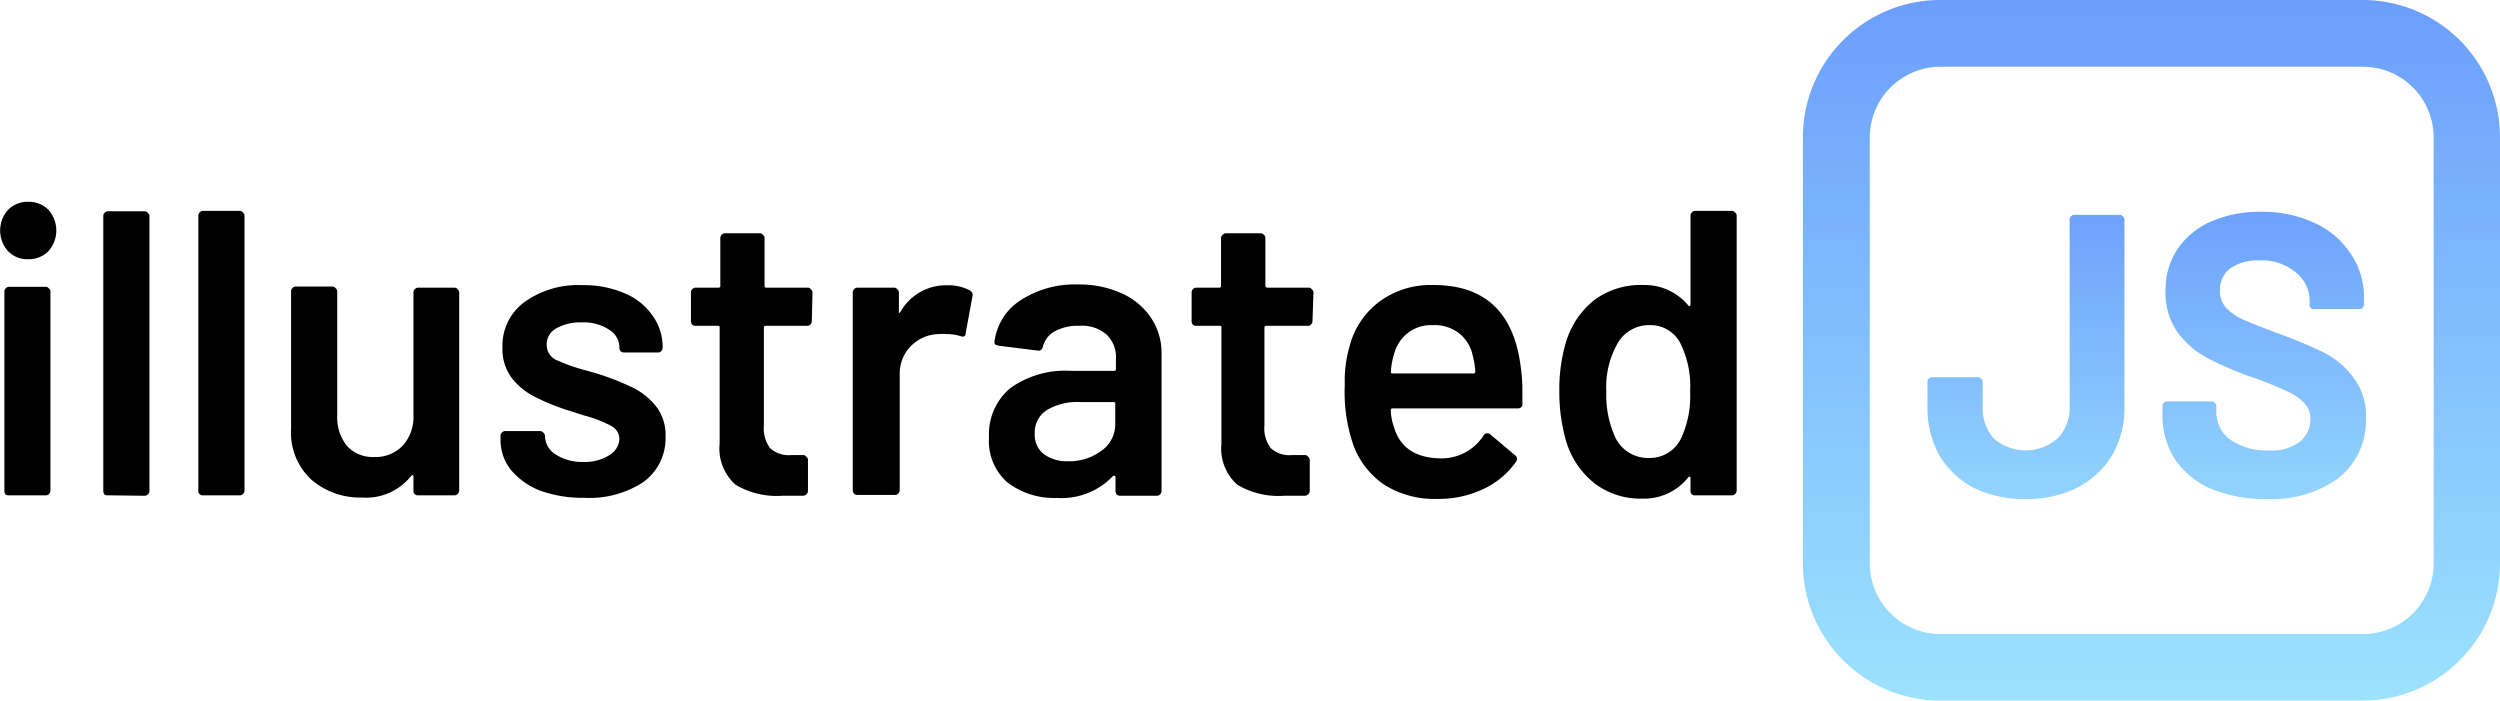 <svg id="Layer_1" data-name="Layer 1" xmlns="http://www.w3.org/2000/svg" xmlns:xlink="http://www.w3.org/1999/xlink" viewBox="0 0 182 51"><defs><style>.cls-1{fill-rule:evenodd;fill:url(#linear-gradient);}.cls-2{fill:url(#linear-gradient-2);}.cls-3{fill:url(#linear-gradient-3);}</style><linearGradient id="linear-gradient" x1="156.64" y1="52" x2="156.64" y2="1" gradientTransform="matrix(1, 0, 0, -1, 0, 52)" gradientUnits="userSpaceOnUse"><stop offset="0" stop-color="#6b9efc"/><stop offset="1" stop-color="#9ce2fe"/></linearGradient><linearGradient id="linear-gradient-2" x1="147.49" y1="45.18" x2="147.49" y2="10.11" gradientTransform="matrix(1, 0, 0, -1, 0, 52)" gradientUnits="userSpaceOnUse"><stop offset="0.21" stop-color="#6b9efc"/><stop offset="1" stop-color="#9ce2fe"/></linearGradient><linearGradient id="linear-gradient-3" x1="164.85" y1="45.18" x2="164.85" y2="10.11" xlink:href="#linear-gradient-2"/></defs><title>logo-graident-square</title><path d="M2.05,18.87a1.94,1.94,0,0,1-1.47-.59,2.26,2.26,0,0,1,0-3,2,2,0,0,1,1.47-.59,2,2,0,0,1,1.48.59,2.26,2.26,0,0,1,0,3A2,2,0,0,1,2.05,18.87ZM.67,36.06A.39.39,0,0,1,.41,36a.41.41,0,0,1-.09-.26V21.27A.32.32,0,0,1,.41,21a.34.34,0,0,1,.26-.12H3.33a.28.28,0,0,1,.23.12.28.28,0,0,1,.11.24V35.71a.34.34,0,0,1-.11.26.32.32,0,0,1-.23.09Z"/><path d="M7.87,36.06A.39.39,0,0,1,7.61,36a.41.41,0,0,1-.09-.26v-20a.32.32,0,0,1,.09-.24.34.34,0,0,1,.26-.12h2.66a.28.28,0,0,1,.23.12.29.29,0,0,1,.12.24v20a.35.35,0,0,1-.12.26.32.32,0,0,1-.23.09Z"/><path d="M14.79,36.06a.31.31,0,0,1-.35-.35v-20a.32.32,0,0,1,.09-.24.35.35,0,0,1,.26-.12h2.66a.27.27,0,0,1,.23.12.29.29,0,0,1,.12.24v20a.35.35,0,0,1-.12.26.3.3,0,0,1-.23.09Z"/><path d="M30.1,21.3a.32.32,0,0,1,.09-.24.35.35,0,0,1,.26-.12h2.63a.26.26,0,0,1,.23.12.29.29,0,0,1,.12.24V35.71a.35.35,0,0,1-.12.26.29.29,0,0,1-.23.09H30.45a.31.31,0,0,1-.35-.35v-1a.12.12,0,0,0-.06-.12s-.07,0-.11.06a4.17,4.17,0,0,1-3.56,1.57,5.43,5.43,0,0,1-3.7-1.3,4.66,4.66,0,0,1-1.48-3.7v-10a.32.32,0,0,1,.09-.24.34.34,0,0,1,.26-.12H24.2a.27.27,0,0,1,.23.12.29.29,0,0,1,.12.24v9a3.35,3.35,0,0,0,.69,2.22,2.52,2.52,0,0,0,2,.83,2.73,2.73,0,0,0,2.08-.83,3.1,3.1,0,0,0,.78-2.22Z"/><path d="M42.51,36.24a9.08,9.08,0,0,1-3.21-.53,5.21,5.21,0,0,1-2.11-1.51A3.46,3.46,0,0,1,36.44,32v-.27a.29.29,0,0,1,.09-.23.34.34,0,0,1,.26-.12h2.54a.43.43,0,0,1,.35.35v.06a1.6,1.6,0,0,0,.78,1.3,3.59,3.59,0,0,0,2,.54,3.36,3.36,0,0,0,1.88-.48A1.47,1.47,0,0,0,45.09,32a1.08,1.08,0,0,0-.61-1,8.7,8.7,0,0,0-1.91-.74l-1.1-.35a16.34,16.34,0,0,1-2.49-1,5,5,0,0,1-1.7-1.36,3.5,3.5,0,0,1-.7-2.25A3.91,3.91,0,0,1,38.17,22a6.64,6.64,0,0,1,4.2-1.24,7.49,7.49,0,0,1,3.1.59A4.61,4.61,0,0,1,47.52,23a3.86,3.86,0,0,1,.72,2.3.36.36,0,0,1-.11.27.32.32,0,0,1-.23.09H45.44a.39.39,0,0,1-.26-.09.44.44,0,0,1-.09-.27A1.5,1.5,0,0,0,44.34,24a3.35,3.35,0,0,0-2-.53,3.54,3.54,0,0,0-1.85.44,1.31,1.31,0,0,0-.69,1.19,1.21,1.21,0,0,0,.66,1.09,13.46,13.46,0,0,0,2.29.8l.63.18a18.68,18.68,0,0,1,2.58,1,4.89,4.89,0,0,1,1.76,1.36,3.36,3.36,0,0,1,.73,2.25,3.93,3.93,0,0,1-1.62,3.32A7.16,7.16,0,0,1,42.51,36.24Z"/><path d="M59.1,23.37a.37.37,0,0,1-.12.27.28.28,0,0,1-.23.08h-3c-.1,0-.14.05-.14.15V31a2.35,2.35,0,0,0,.46,1.63,2,2,0,0,0,1.53.5h.87a.27.27,0,0,1,.23.12.29.29,0,0,1,.12.24v2.22a.37.37,0,0,1-.35.38l-1.5,0a5.87,5.87,0,0,1-3.42-.8,3.53,3.53,0,0,1-1.16-3V23.87c0-.1,0-.15-.14-.15H50.65a.4.4,0,0,1-.26-.08.44.44,0,0,1-.09-.27V21.3a.32.32,0,0,1,.09-.24.35.35,0,0,1,.26-.12H52.3a.12.12,0,0,0,.14-.14V17.33a.32.32,0,0,1,.09-.23.35.35,0,0,1,.26-.12h2.52a.27.27,0,0,1,.23.12.28.28,0,0,1,.12.23V20.8a.12.12,0,0,0,.14.14h3a.26.26,0,0,1,.23.12.29.29,0,0,1,.12.24Z"/><path d="M69,20.77a3.29,3.29,0,0,1,1.62.38.37.37,0,0,1,.17.44l-.49,2.67c0,.23-.16.3-.41.2a3.37,3.37,0,0,0-1-.14,4.3,4.3,0,0,0-.58,0,2.92,2.92,0,0,0-2,.88,2.84,2.84,0,0,0-.81,2.1v8.38a.35.35,0,0,1-.12.26.3.3,0,0,1-.23.09H62.43a.39.39,0,0,1-.26-.09.41.41,0,0,1-.09-.26V21.3a.32.32,0,0,1,.09-.24.34.34,0,0,1,.26-.12h2.66a.27.27,0,0,1,.23.12.29.29,0,0,1,.12.24v1.33a.4.4,0,0,0,0,.15s.08,0,.12-.09A3.81,3.81,0,0,1,69,20.77Z"/><path d="M78.46,20.71a7.42,7.42,0,0,1,3.21.65,5,5,0,0,1,2.14,1.8,4.54,4.54,0,0,1,.75,2.58v10a.38.38,0,0,1-.11.26.32.32,0,0,1-.23.09H81.55a.43.43,0,0,1-.26-.09.47.47,0,0,1-.08-.26v-1q0-.09-.06-.09a.1.1,0,0,0-.12,0,5.17,5.17,0,0,1-4.1,1.6,5.59,5.59,0,0,1-3.59-1.13A4,4,0,0,1,72,31.83a4.36,4.36,0,0,1,1.56-3.58A6.85,6.85,0,0,1,78,27h3.09a.13.13,0,0,0,.15-.15v-.71a2.27,2.27,0,0,0-.67-1.77,2.71,2.71,0,0,0-2-.65,3.43,3.43,0,0,0-1.8.41,1.73,1.73,0,0,0-.84,1.09c-.06.24-.19.34-.4.3l-2.81-.35a1,1,0,0,1-.26-.09.21.21,0,0,1-.06-.21,4.19,4.19,0,0,1,1.88-3A7.24,7.24,0,0,1,78.46,20.71Zm-.7,12.87a3.9,3.9,0,0,0,2.43-.77,2.35,2.35,0,0,0,1-2v-1.4c0-.09,0-.14-.15-.14H78.63a4.33,4.33,0,0,0-2.43.59,1.91,1.91,0,0,0-.87,1.68A1.79,1.79,0,0,0,76,33.07,2.89,2.89,0,0,0,77.76,33.58Z"/><path d="M95.55,23.37a.37.37,0,0,1-.12.27.3.3,0,0,1-.23.08h-3a.13.13,0,0,0-.15.15V31a2.35,2.35,0,0,0,.47,1.63,2,2,0,0,0,1.53.5H95a.27.27,0,0,1,.23.12.29.29,0,0,1,.12.24v2.22a.37.37,0,0,1-.35.38l-1.51,0a5.86,5.86,0,0,1-3.41-.8,3.53,3.53,0,0,1-1.16-3V23.87c0-.1,0-.15-.14-.15H87.1a.4.4,0,0,1-.26-.08.44.44,0,0,1-.09-.27V21.3a.32.32,0,0,1,.09-.24.35.35,0,0,1,.26-.12h1.65a.12.12,0,0,0,.14-.14V17.33A.32.32,0,0,1,89,17.1a.35.35,0,0,1,.26-.12h2.52a.28.28,0,0,1,.23.12.27.27,0,0,1,.11.23V20.8c0,.09.05.14.15.14h3a.27.27,0,0,1,.23.12.29.29,0,0,1,.12.24Z"/><path d="M110.72,26.8a11.84,11.84,0,0,1,.11,1.66l0,.92a.31.31,0,0,1-.34.35H101.4a.13.13,0,0,0-.15.15,4.2,4.2,0,0,0,.27,1.33c.46,1.42,1.59,2.14,3.38,2.16A3.63,3.63,0,0,0,108,31.71a.32.32,0,0,1,.49-.09l1.79,1.51a.33.33,0,0,1,.09.48,6,6,0,0,1-2.4,2,7.6,7.6,0,0,1-3.3.71,6.9,6.9,0,0,1-3.85-1,6,6,0,0,1-2.29-2.9A11.91,11.91,0,0,1,97.9,28a9,9,0,0,1,.35-2.79,5.86,5.86,0,0,1,2.17-3.25,6.26,6.26,0,0,1,3.87-1.21Q110,20.71,110.72,26.8Zm-6.43-3.13a2.79,2.79,0,0,0-1.79.56,2.84,2.84,0,0,0-1,1.51,5,5,0,0,0-.24,1.3c0,.1,0,.15.12.15h5.87a.13.13,0,0,0,.15-.15,5.66,5.66,0,0,0-.18-1.13,2.8,2.8,0,0,0-1-1.65A2.94,2.94,0,0,0,104.29,23.67Z"/><path d="M123.07,15.71a.32.32,0,0,1,.09-.24.35.35,0,0,1,.26-.12h2.66a.27.27,0,0,1,.23.12.29.29,0,0,1,.12.24v20a.35.35,0,0,1-.12.26.3.3,0,0,1-.23.09h-2.66a.31.31,0,0,1-.35-.35v-.89a.12.12,0,0,0-.06-.12s-.07,0-.11.06a4.11,4.11,0,0,1-3.33,1.54,5.5,5.5,0,0,1-3.47-1.1,6.12,6.12,0,0,1-2.06-3,12.58,12.58,0,0,1-.52-3.7,11.94,11.94,0,0,1,.49-3.61,6.15,6.15,0,0,1,2.06-3.05,5.64,5.64,0,0,1,3.56-1.09,4.11,4.11,0,0,1,3.27,1.48.15.15,0,0,0,.11.06.12.12,0,0,0,.06-.12Zm-.69,16.21a7.28,7.28,0,0,0,.66-3.43,7,7,0,0,0-.72-3.52,2.43,2.43,0,0,0-2.2-1.3,2.63,2.63,0,0,0-2.31,1.24,6.45,6.45,0,0,0-.87,3.61,7.37,7.37,0,0,0,.69,3.4,2.65,2.65,0,0,0,2.46,1.42A2.52,2.52,0,0,0,122.38,31.92Z"/><path class="cls-1" d="M172,4.86H141.25A5.15,5.15,0,0,0,136.12,10V41a5.15,5.15,0,0,0,5.13,5.16H172A5.15,5.15,0,0,0,177.17,41V10A5.15,5.15,0,0,0,172,4.86ZM141.25,0a10,10,0,0,0-10,10V41a10,10,0,0,0,10,10H172a10,10,0,0,0,10-10V10A10,10,0,0,0,172,0Z"/><path class="cls-2" d="M147.48,36.33a8.31,8.31,0,0,1-3.8-.82,6.29,6.29,0,0,1-2.48-2.34,7,7,0,0,1-.88-3.52V27.81a.29.29,0,0,1,.09-.23.33.33,0,0,1,.25-.12H144a.28.28,0,0,1,.23.12.27.27,0,0,1,.11.23v1.84a3.22,3.22,0,0,0,.83,2.29,3.52,3.52,0,0,0,4.59,0,3.07,3.07,0,0,0,.91-2.29V16a.36.36,0,0,1,.08-.24.35.35,0,0,1,.26-.12h3.31a.25.25,0,0,1,.22.12.29.29,0,0,1,.12.24V29.65a6.81,6.81,0,0,1-.91,3.52,6.45,6.45,0,0,1-2.54,2.34A8.13,8.13,0,0,1,147.48,36.33Z"/><path class="cls-3" d="M165,36.33a10.22,10.22,0,0,1-4-.73,6.1,6.1,0,0,1-2.65-2.14,5.83,5.83,0,0,1-.92-3.25v-.64a.32.32,0,0,1,.09-.24.34.34,0,0,1,.26-.11H161a.25.25,0,0,1,.23.11.29.29,0,0,1,.12.24V30a2.46,2.46,0,0,0,1,2,4.72,4.72,0,0,0,2.85.79,3.34,3.34,0,0,0,2.25-.65,2.12,2.12,0,0,0,.75-1.64,1.66,1.66,0,0,0-.46-1.17,3.71,3.71,0,0,0-1.26-.85c-.51-.25-1.33-.59-2.47-1a24.22,24.22,0,0,1-3.25-1.38,6.67,6.67,0,0,1-2.23-1.9,5,5,0,0,1-.88-3,5.38,5.38,0,0,1,.88-3.08,5.69,5.69,0,0,1,2.45-2,8.79,8.79,0,0,1,3.62-.7,8.89,8.89,0,0,1,3.85.79,6.19,6.19,0,0,1,2.65,2.22,5.61,5.61,0,0,1,1,3.28v.44a.4.4,0,0,1-.11.27.36.36,0,0,1-.23.08h-3.28a.3.3,0,0,1-.34-.35v-.23a2.63,2.63,0,0,0-1-2.08,3.82,3.82,0,0,0-2.68-.88,3.43,3.43,0,0,0-2.11.59,1.94,1.94,0,0,0-.74,1.61,1.86,1.86,0,0,0,.43,1.23,4.17,4.17,0,0,0,1.31.9c.59.26,1.49.61,2.71,1.06a32.24,32.24,0,0,1,3.16,1.34,6,6,0,0,1,2.08,1.76,4.54,4.54,0,0,1,.94,3,5.35,5.35,0,0,1-2,4.36A8.29,8.29,0,0,1,165,36.33Z"/></svg>